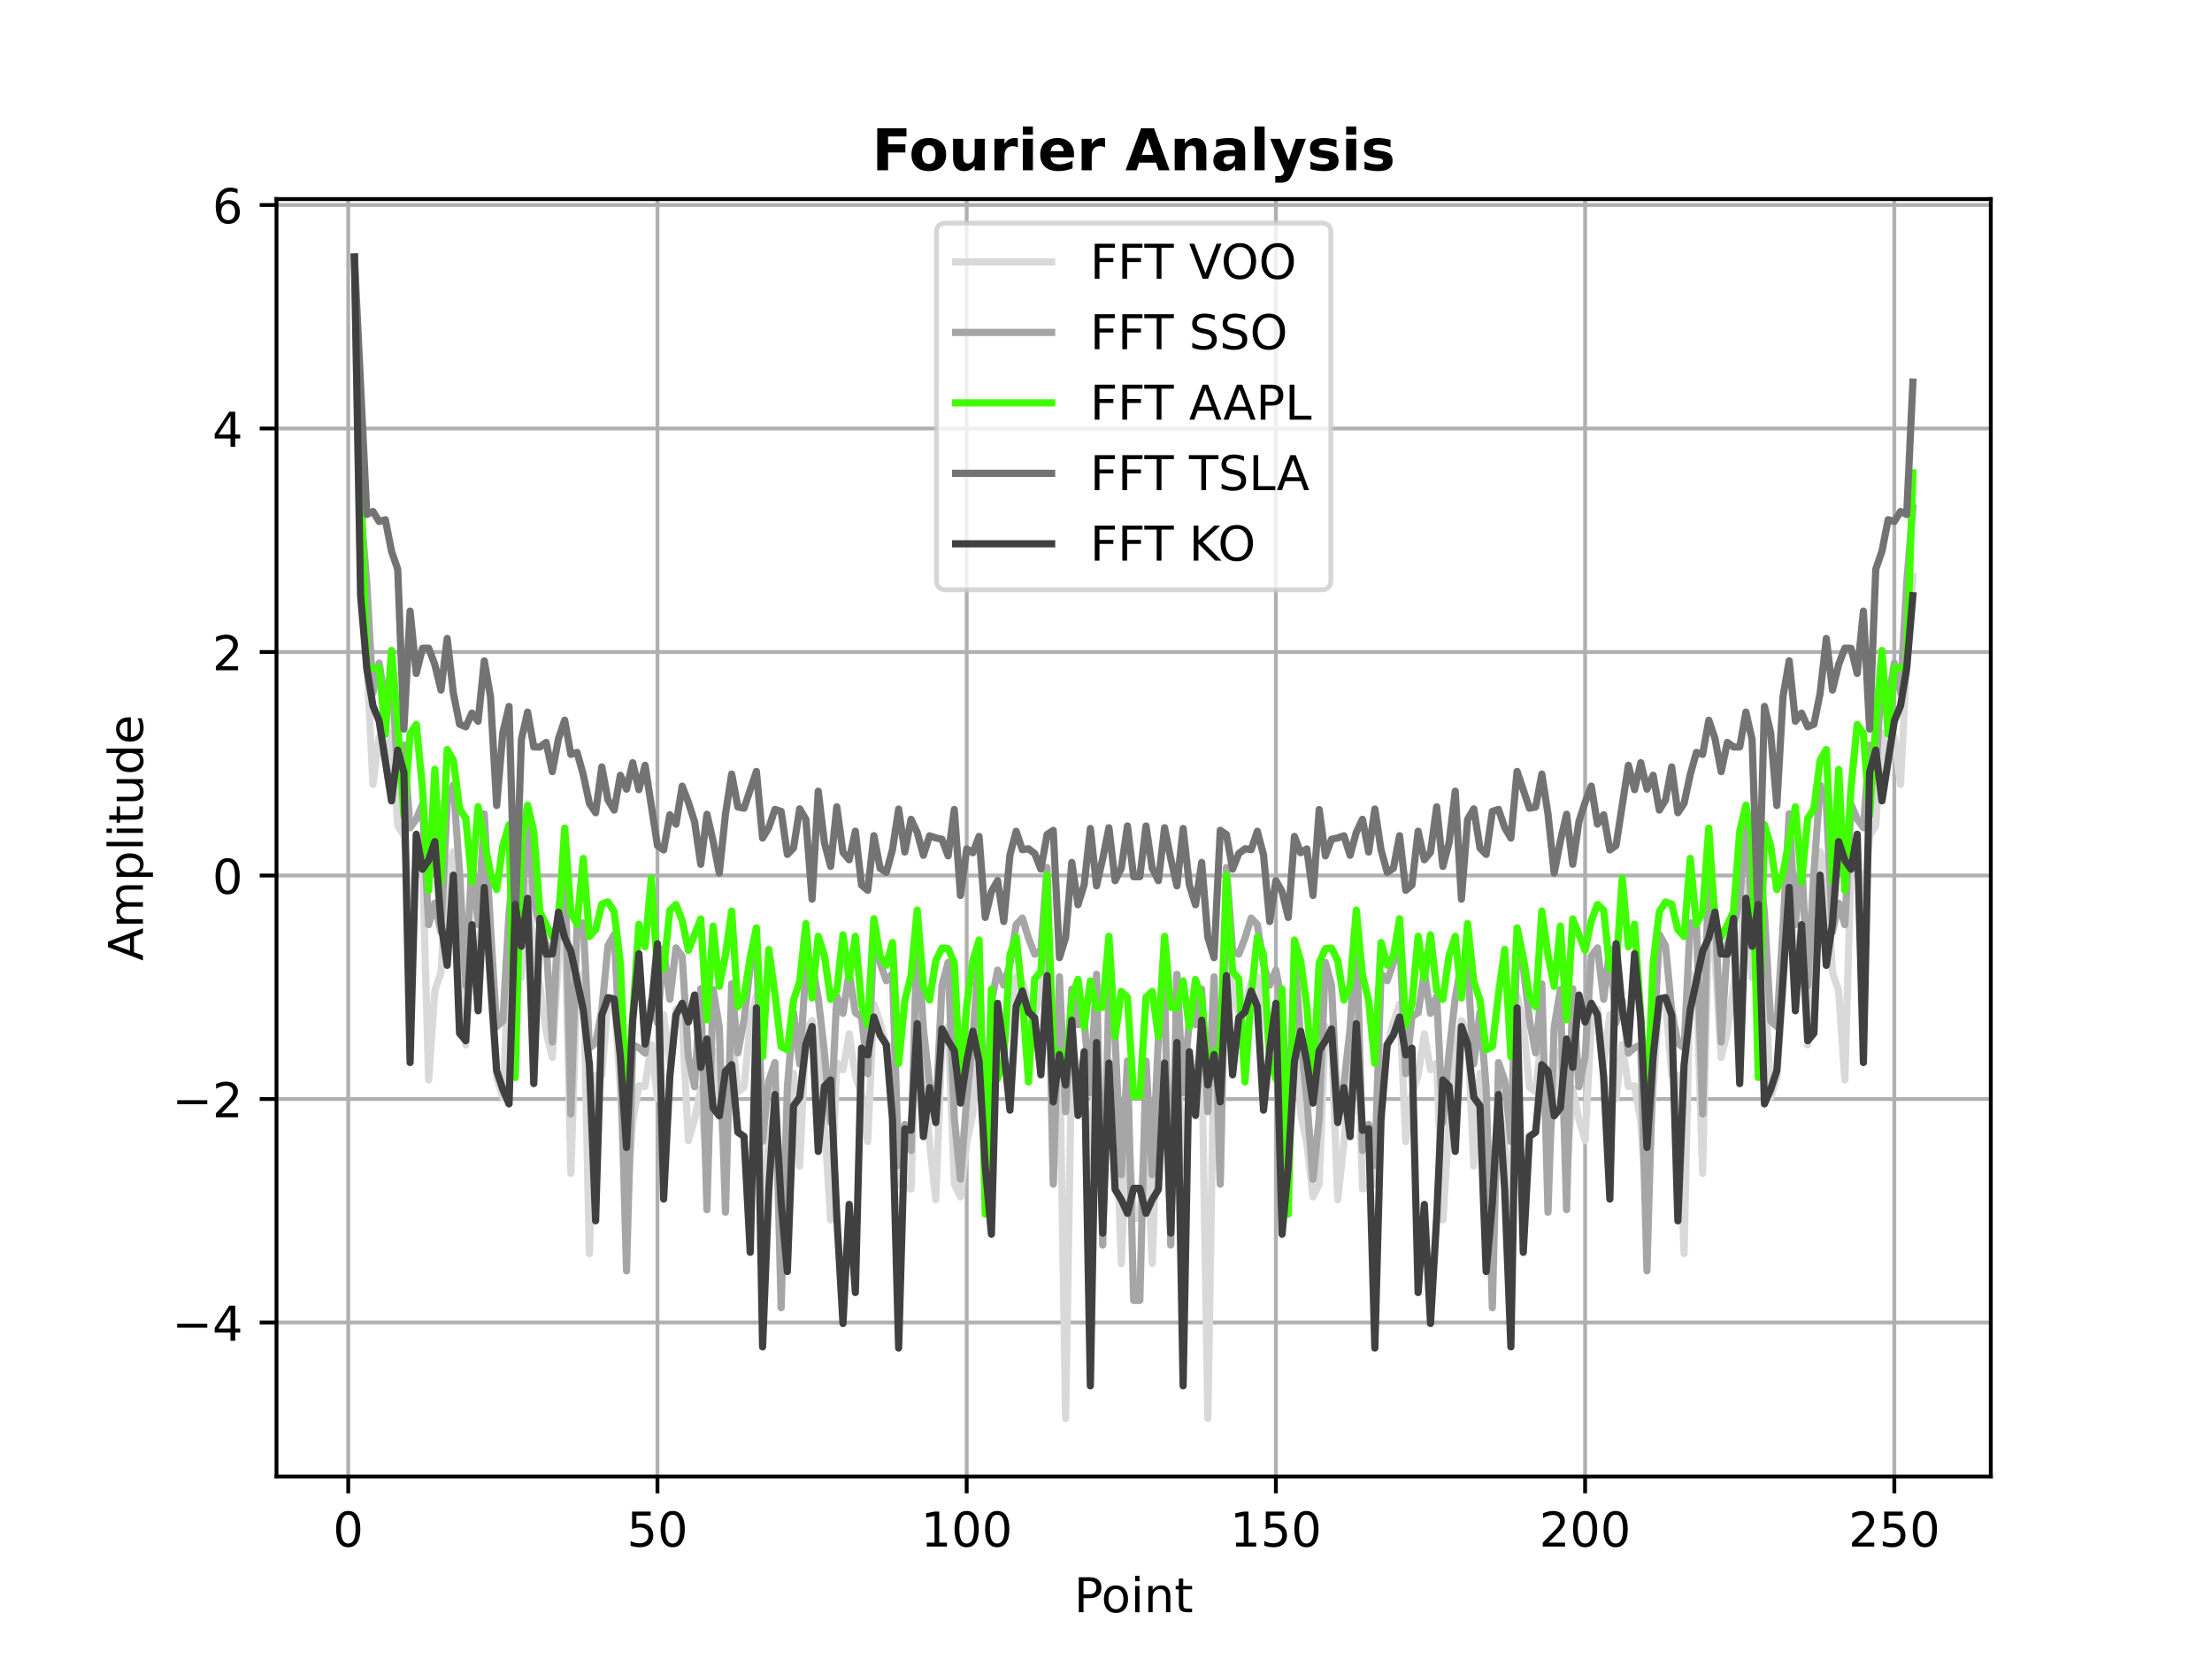 <?xml version="1.0" encoding="utf-8" standalone="no"?>
<!DOCTYPE svg PUBLIC "-//W3C//DTD SVG 1.1//EN"
  "http://www.w3.org/Graphics/SVG/1.1/DTD/svg11.dtd">
<!-- Created with matplotlib (https://matplotlib.org/) -->
<svg height="345.6pt" version="1.1" viewBox="0 0 460.8 345.6" width="460.8pt" xmlns="http://www.w3.org/2000/svg" xmlns:xlink="http://www.w3.org/1999/xlink">
 <defs>
  <style type="text/css">*{stroke-linecap:butt;stroke-linejoin:round;}</style>
 </defs>
 <g id="figure_1">
  <g id="patch_1">
   <path d="M 0 345.6 
L 460.8 345.6 
L 460.8 0 
L 0 0 
z
" style="fill:#ffffff;"/>
  </g>
  <g id="axes_1">
   <g id="patch_2">
    <path d="M 57.6 307.584 
L 414.72 307.584 
L 414.72 41.472 
L 57.6 41.472 
z
" style="fill:#ffffff;"/>
   </g>
   <g id="matplotlib.axis_1">
    <g id="xtick_1">
     <g id="line2d_1">
      <path clip-path="url(#pffbb46c306)" d="M 72.544 307.584 
L 72.544 41.472 
" style="fill:none;stroke:#b0b0b0;stroke-linecap:square;stroke-width:0.8;"/>
     </g>
     <g id="line2d_2">
      <defs>
       <path d="M 0 0 
L 0 3.5 
" id="ma4f31d12d3" style="stroke:#000000;stroke-width:0.8;"/>
      </defs>
      <g>
       <use style="stroke:#000000;stroke-width:0.8;" x="72.544" xlink:href="#ma4f31d12d3" y="307.584"/>
      </g>
     </g>
     <g id="text_1">
      <!-- 0 -->
      <g transform="translate(69.363 322.182)scale(0.1 -0.1)">
       <defs>
        <path d="M 31.781 66.406 
Q 24.172 66.406 20.328 58.906 
Q 16.5 51.422 16.5 36.375 
Q 16.5 21.391 20.328 13.891 
Q 24.172 6.391 31.781 6.391 
Q 39.453 6.391 43.281 13.891 
Q 47.125 21.391 47.125 36.375 
Q 47.125 51.422 43.281 58.906 
Q 39.453 66.406 31.781 66.406 
z
M 31.781 74.219 
Q 44.047 74.219 50.516 64.516 
Q 56.984 54.828 56.984 36.375 
Q 56.984 17.969 50.516 8.266 
Q 44.047 -1.422 31.781 -1.422 
Q 19.531 -1.422 13.062 8.266 
Q 6.594 17.969 6.594 36.375 
Q 6.594 54.828 13.062 64.516 
Q 19.531 74.219 31.781 74.219 
z
" id="DejaVuSans-48"/>
       </defs>
       <use xlink:href="#DejaVuSans-48"/>
      </g>
     </g>
    </g>
    <g id="xtick_2">
     <g id="line2d_3">
      <path clip-path="url(#pffbb46c306)" d="M 136.96 307.584 
L 136.96 41.472 
" style="fill:none;stroke:#b0b0b0;stroke-linecap:square;stroke-width:0.8;"/>
     </g>
     <g id="line2d_4">
      <g>
       <use style="stroke:#000000;stroke-width:0.8;" x="136.96" xlink:href="#ma4f31d12d3" y="307.584"/>
      </g>
     </g>
     <g id="text_2">
      <!-- 50 -->
      <g transform="translate(130.597 322.182)scale(0.1 -0.1)">
       <defs>
        <path d="M 10.797 72.906 
L 49.516 72.906 
L 49.516 64.594 
L 19.828 64.594 
L 19.828 46.734 
Q 21.969 47.469 24.109 47.828 
Q 26.266 48.188 28.422 48.188 
Q 40.625 48.188 47.75 41.5 
Q 54.891 34.812 54.891 23.391 
Q 54.891 11.625 47.562 5.094 
Q 40.234 -1.422 26.906 -1.422 
Q 22.312 -1.422 17.547 -0.641 
Q 12.797 0.141 7.719 1.703 
L 7.719 11.625 
Q 12.109 9.234 16.797 8.062 
Q 21.484 6.891 26.703 6.891 
Q 35.156 6.891 40.078 11.328 
Q 45.016 15.766 45.016 23.391 
Q 45.016 31 40.078 35.438 
Q 35.156 39.891 26.703 39.891 
Q 22.75 39.891 18.812 39.016 
Q 14.891 38.141 10.797 36.281 
z
" id="DejaVuSans-53"/>
       </defs>
       <use xlink:href="#DejaVuSans-53"/>
       <use x="63.623" xlink:href="#DejaVuSans-48"/>
      </g>
     </g>
    </g>
    <g id="xtick_3">
     <g id="line2d_5">
      <path clip-path="url(#pffbb46c306)" d="M 201.376 307.584 
L 201.376 41.472 
" style="fill:none;stroke:#b0b0b0;stroke-linecap:square;stroke-width:0.8;"/>
     </g>
     <g id="line2d_6">
      <g>
       <use style="stroke:#000000;stroke-width:0.8;" x="201.376" xlink:href="#ma4f31d12d3" y="307.584"/>
      </g>
     </g>
     <g id="text_3">
      <!-- 100 -->
      <g transform="translate(191.832 322.182)scale(0.1 -0.1)">
       <defs>
        <path d="M 12.406 8.297 
L 28.516 8.297 
L 28.516 63.922 
L 10.984 60.406 
L 10.984 69.391 
L 28.422 72.906 
L 38.281 72.906 
L 38.281 8.297 
L 54.391 8.297 
L 54.391 0 
L 12.406 0 
z
" id="DejaVuSans-49"/>
       </defs>
       <use xlink:href="#DejaVuSans-49"/>
       <use x="63.623" xlink:href="#DejaVuSans-48"/>
       <use x="127.246" xlink:href="#DejaVuSans-48"/>
      </g>
     </g>
    </g>
    <g id="xtick_4">
     <g id="line2d_7">
      <path clip-path="url(#pffbb46c306)" d="M 265.791 307.584 
L 265.791 41.472 
" style="fill:none;stroke:#b0b0b0;stroke-linecap:square;stroke-width:0.8;"/>
     </g>
     <g id="line2d_8">
      <g>
       <use style="stroke:#000000;stroke-width:0.8;" x="265.791" xlink:href="#ma4f31d12d3" y="307.584"/>
      </g>
     </g>
     <g id="text_4">
      <!-- 150 -->
      <g transform="translate(256.247 322.182)scale(0.1 -0.1)">
       <use xlink:href="#DejaVuSans-49"/>
       <use x="63.623" xlink:href="#DejaVuSans-53"/>
       <use x="127.246" xlink:href="#DejaVuSans-48"/>
      </g>
     </g>
    </g>
    <g id="xtick_5">
     <g id="line2d_9">
      <path clip-path="url(#pffbb46c306)" d="M 330.207 307.584 
L 330.207 41.472 
" style="fill:none;stroke:#b0b0b0;stroke-linecap:square;stroke-width:0.8;"/>
     </g>
     <g id="line2d_10">
      <g>
       <use style="stroke:#000000;stroke-width:0.8;" x="330.207" xlink:href="#ma4f31d12d3" y="307.584"/>
      </g>
     </g>
     <g id="text_5">
      <!-- 200 -->
      <g transform="translate(320.663 322.182)scale(0.1 -0.1)">
       <defs>
        <path d="M 19.188 8.297 
L 53.609 8.297 
L 53.609 0 
L 7.328 0 
L 7.328 8.297 
Q 12.938 14.109 22.625 23.891 
Q 32.328 33.688 34.812 36.531 
Q 39.547 41.844 41.422 45.531 
Q 43.312 49.219 43.312 52.781 
Q 43.312 58.594 39.234 62.25 
Q 35.156 65.922 28.609 65.922 
Q 23.969 65.922 18.812 64.312 
Q 13.672 62.703 7.812 59.422 
L 7.812 69.391 
Q 13.766 71.781 18.938 73 
Q 24.125 74.219 28.422 74.219 
Q 39.75 74.219 46.484 68.547 
Q 53.219 62.891 53.219 53.422 
Q 53.219 48.922 51.531 44.891 
Q 49.859 40.875 45.406 35.406 
Q 44.188 33.984 37.641 27.219 
Q 31.109 20.453 19.188 8.297 
z
" id="DejaVuSans-50"/>
       </defs>
       <use xlink:href="#DejaVuSans-50"/>
       <use x="63.623" xlink:href="#DejaVuSans-48"/>
       <use x="127.246" xlink:href="#DejaVuSans-48"/>
      </g>
     </g>
    </g>
    <g id="xtick_6">
     <g id="line2d_11">
      <path clip-path="url(#pffbb46c306)" d="M 394.622 307.584 
L 394.622 41.472 
" style="fill:none;stroke:#b0b0b0;stroke-linecap:square;stroke-width:0.8;"/>
     </g>
     <g id="line2d_12">
      <g>
       <use style="stroke:#000000;stroke-width:0.8;" x="394.622" xlink:href="#ma4f31d12d3" y="307.584"/>
      </g>
     </g>
     <g id="text_6">
      <!-- 250 -->
      <g transform="translate(385.079 322.182)scale(0.1 -0.1)">
       <use xlink:href="#DejaVuSans-50"/>
       <use x="63.623" xlink:href="#DejaVuSans-53"/>
       <use x="127.246" xlink:href="#DejaVuSans-48"/>
      </g>
     </g>
    </g>
    <g id="text_7">
     <!-- Point -->
     <g transform="translate(223.749 335.861)scale(0.1 -0.1)">
      <defs>
       <path d="M 19.672 64.797 
L 19.672 37.406 
L 32.078 37.406 
Q 38.969 37.406 42.719 40.969 
Q 46.484 44.531 46.484 51.125 
Q 46.484 57.672 42.719 61.234 
Q 38.969 64.797 32.078 64.797 
z
M 9.812 72.906 
L 32.078 72.906 
Q 44.344 72.906 50.609 67.359 
Q 56.891 61.812 56.891 51.125 
Q 56.891 40.328 50.609 34.812 
Q 44.344 29.297 32.078 29.297 
L 19.672 29.297 
L 19.672 0 
L 9.812 0 
z
" id="DejaVuSans-80"/>
       <path d="M 30.609 48.391 
Q 23.391 48.391 19.188 42.75 
Q 14.984 37.109 14.984 27.297 
Q 14.984 17.484 19.156 11.844 
Q 23.344 6.203 30.609 6.203 
Q 37.797 6.203 41.984 11.859 
Q 46.188 17.531 46.188 27.297 
Q 46.188 37.016 41.984 42.703 
Q 37.797 48.391 30.609 48.391 
z
M 30.609 56 
Q 42.328 56 49.016 48.375 
Q 55.719 40.766 55.719 27.297 
Q 55.719 13.875 49.016 6.219 
Q 42.328 -1.422 30.609 -1.422 
Q 18.844 -1.422 12.172 6.219 
Q 5.516 13.875 5.516 27.297 
Q 5.516 40.766 12.172 48.375 
Q 18.844 56 30.609 56 
z
" id="DejaVuSans-111"/>
       <path d="M 9.422 54.688 
L 18.406 54.688 
L 18.406 0 
L 9.422 0 
z
M 9.422 75.984 
L 18.406 75.984 
L 18.406 64.594 
L 9.422 64.594 
z
" id="DejaVuSans-105"/>
       <path d="M 54.891 33.016 
L 54.891 0 
L 45.906 0 
L 45.906 32.719 
Q 45.906 40.484 42.875 44.328 
Q 39.844 48.188 33.797 48.188 
Q 26.516 48.188 22.312 43.547 
Q 18.109 38.922 18.109 30.906 
L 18.109 0 
L 9.078 0 
L 9.078 54.688 
L 18.109 54.688 
L 18.109 46.188 
Q 21.344 51.125 25.703 53.562 
Q 30.078 56 35.797 56 
Q 45.219 56 50.047 50.172 
Q 54.891 44.344 54.891 33.016 
z
" id="DejaVuSans-110"/>
       <path d="M 18.312 70.219 
L 18.312 54.688 
L 36.812 54.688 
L 36.812 47.703 
L 18.312 47.703 
L 18.312 18.016 
Q 18.312 11.328 20.141 9.422 
Q 21.969 7.516 27.594 7.516 
L 36.812 7.516 
L 36.812 0 
L 27.594 0 
Q 17.188 0 13.234 3.875 
Q 9.281 7.766 9.281 18.016 
L 9.281 47.703 
L 2.688 47.703 
L 2.688 54.688 
L 9.281 54.688 
L 9.281 70.219 
z
" id="DejaVuSans-116"/>
      </defs>
      <use xlink:href="#DejaVuSans-80"/>
      <use x="56.678" xlink:href="#DejaVuSans-111"/>
      <use x="117.859" xlink:href="#DejaVuSans-105"/>
      <use x="145.643" xlink:href="#DejaVuSans-110"/>
      <use x="209.021" xlink:href="#DejaVuSans-116"/>
     </g>
    </g>
   </g>
   <g id="matplotlib.axis_2">
    <g id="ytick_1">
     <g id="line2d_13">
      <path clip-path="url(#pffbb46c306)" d="M 57.6 275.504 
L 414.72 275.504 
" style="fill:none;stroke:#b0b0b0;stroke-linecap:square;stroke-width:0.8;"/>
     </g>
     <g id="line2d_14">
      <defs>
       <path d="M 0 0 
L -3.5 0 
" id="md8fe3fb7bb" style="stroke:#000000;stroke-width:0.8;"/>
      </defs>
      <g>
       <use style="stroke:#000000;stroke-width:0.8;" x="57.6" xlink:href="#md8fe3fb7bb" y="275.504"/>
      </g>
     </g>
     <g id="text_8">
      <!-- −4 -->
      <g transform="translate(35.858 279.303)scale(0.1 -0.1)">
       <defs>
        <path d="M 10.594 35.5 
L 73.188 35.5 
L 73.188 27.203 
L 10.594 27.203 
z
" id="DejaVuSans-8722"/>
        <path d="M 37.797 64.312 
L 12.891 25.391 
L 37.797 25.391 
z
M 35.203 72.906 
L 47.609 72.906 
L 47.609 25.391 
L 58.016 25.391 
L 58.016 17.188 
L 47.609 17.188 
L 47.609 0 
L 37.797 0 
L 37.797 17.188 
L 4.891 17.188 
L 4.891 26.703 
z
" id="DejaVuSans-52"/>
       </defs>
       <use xlink:href="#DejaVuSans-8722"/>
       <use x="83.789" xlink:href="#DejaVuSans-52"/>
      </g>
     </g>
    </g>
    <g id="ytick_2">
     <g id="line2d_15">
      <path clip-path="url(#pffbb46c306)" d="M 57.6 228.944 
L 414.72 228.944 
" style="fill:none;stroke:#b0b0b0;stroke-linecap:square;stroke-width:0.8;"/>
     </g>
     <g id="line2d_16">
      <g>
       <use style="stroke:#000000;stroke-width:0.8;" x="57.6" xlink:href="#md8fe3fb7bb" y="228.944"/>
      </g>
     </g>
     <g id="text_9">
      <!-- −2 -->
      <g transform="translate(35.858 232.743)scale(0.1 -0.1)">
       <use xlink:href="#DejaVuSans-8722"/>
       <use x="83.789" xlink:href="#DejaVuSans-50"/>
      </g>
     </g>
    </g>
    <g id="ytick_3">
     <g id="line2d_17">
      <path clip-path="url(#pffbb46c306)" d="M 57.6 182.385 
L 414.72 182.385 
" style="fill:none;stroke:#b0b0b0;stroke-linecap:square;stroke-width:0.8;"/>
     </g>
     <g id="line2d_18">
      <g>
       <use style="stroke:#000000;stroke-width:0.8;" x="57.6" xlink:href="#md8fe3fb7bb" y="182.385"/>
      </g>
     </g>
     <g id="text_10">
      <!-- 0 -->
      <g transform="translate(44.237 186.184)scale(0.1 -0.1)">
       <use xlink:href="#DejaVuSans-48"/>
      </g>
     </g>
    </g>
    <g id="ytick_4">
     <g id="line2d_19">
      <path clip-path="url(#pffbb46c306)" d="M 57.6 135.825 
L 414.72 135.825 
" style="fill:none;stroke:#b0b0b0;stroke-linecap:square;stroke-width:0.8;"/>
     </g>
     <g id="line2d_20">
      <g>
       <use style="stroke:#000000;stroke-width:0.8;" x="57.6" xlink:href="#md8fe3fb7bb" y="135.825"/>
      </g>
     </g>
     <g id="text_11">
      <!-- 2 -->
      <g transform="translate(44.237 139.624)scale(0.1 -0.1)">
       <use xlink:href="#DejaVuSans-50"/>
      </g>
     </g>
    </g>
    <g id="ytick_5">
     <g id="line2d_21">
      <path clip-path="url(#pffbb46c306)" d="M 57.6 89.265 
L 414.72 89.265 
" style="fill:none;stroke:#b0b0b0;stroke-linecap:square;stroke-width:0.8;"/>
     </g>
     <g id="line2d_22">
      <g>
       <use style="stroke:#000000;stroke-width:0.8;" x="57.6" xlink:href="#md8fe3fb7bb" y="89.265"/>
      </g>
     </g>
     <g id="text_12">
      <!-- 4 -->
      <g transform="translate(44.237 93.064)scale(0.1 -0.1)">
       <use xlink:href="#DejaVuSans-52"/>
      </g>
     </g>
    </g>
    <g id="ytick_6">
     <g id="line2d_23">
      <path clip-path="url(#pffbb46c306)" d="M 57.6 42.705 
L 414.72 42.705 
" style="fill:none;stroke:#b0b0b0;stroke-linecap:square;stroke-width:0.8;"/>
     </g>
     <g id="line2d_24">
      <g>
       <use style="stroke:#000000;stroke-width:0.8;" x="57.6" xlink:href="#md8fe3fb7bb" y="42.705"/>
      </g>
     </g>
     <g id="text_13">
      <!-- 6 -->
      <g transform="translate(44.237 46.505)scale(0.1 -0.1)">
       <defs>
        <path d="M 33.016 40.375 
Q 26.375 40.375 22.484 35.828 
Q 18.609 31.297 18.609 23.391 
Q 18.609 15.531 22.484 10.953 
Q 26.375 6.391 33.016 6.391 
Q 39.656 6.391 43.531 10.953 
Q 47.406 15.531 47.406 23.391 
Q 47.406 31.297 43.531 35.828 
Q 39.656 40.375 33.016 40.375 
z
M 52.594 71.297 
L 52.594 62.312 
Q 48.875 64.062 45.094 64.984 
Q 41.312 65.922 37.594 65.922 
Q 27.828 65.922 22.672 59.328 
Q 17.531 52.734 16.797 39.406 
Q 19.672 43.656 24.016 45.922 
Q 28.375 48.188 33.594 48.188 
Q 44.578 48.188 50.953 41.516 
Q 57.328 34.859 57.328 23.391 
Q 57.328 12.156 50.688 5.359 
Q 44.047 -1.422 33.016 -1.422 
Q 20.359 -1.422 13.672 8.266 
Q 6.984 17.969 6.984 36.375 
Q 6.984 53.656 15.188 63.938 
Q 23.391 74.219 37.203 74.219 
Q 40.922 74.219 44.703 73.484 
Q 48.484 72.75 52.594 71.297 
z
" id="DejaVuSans-54"/>
       </defs>
       <use xlink:href="#DejaVuSans-54"/>
      </g>
     </g>
    </g>
    <g id="text_14">
     <!-- Amplitude -->
     <g transform="translate(29.778 200.151)rotate(-90)scale(0.1 -0.1)">
      <defs>
       <path d="M 34.188 63.188 
L 20.797 26.906 
L 47.609 26.906 
z
M 28.609 72.906 
L 39.797 72.906 
L 67.578 0 
L 57.328 0 
L 50.688 18.703 
L 17.828 18.703 
L 11.188 0 
L 0.781 0 
z
" id="DejaVuSans-65"/>
       <path d="M 52 44.188 
Q 55.375 50.25 60.062 53.125 
Q 64.75 56 71.094 56 
Q 79.641 56 84.281 50.016 
Q 88.922 44.047 88.922 33.016 
L 88.922 0 
L 79.891 0 
L 79.891 32.719 
Q 79.891 40.578 77.094 44.375 
Q 74.312 48.188 68.609 48.188 
Q 61.625 48.188 57.562 43.547 
Q 53.516 38.922 53.516 30.906 
L 53.516 0 
L 44.484 0 
L 44.484 32.719 
Q 44.484 40.625 41.703 44.406 
Q 38.922 48.188 33.109 48.188 
Q 26.219 48.188 22.156 43.531 
Q 18.109 38.875 18.109 30.906 
L 18.109 0 
L 9.078 0 
L 9.078 54.688 
L 18.109 54.688 
L 18.109 46.188 
Q 21.188 51.219 25.484 53.609 
Q 29.781 56 35.688 56 
Q 41.656 56 45.828 52.969 
Q 50 49.953 52 44.188 
z
" id="DejaVuSans-109"/>
       <path d="M 18.109 8.203 
L 18.109 -20.797 
L 9.078 -20.797 
L 9.078 54.688 
L 18.109 54.688 
L 18.109 46.391 
Q 20.953 51.266 25.266 53.625 
Q 29.594 56 35.594 56 
Q 45.562 56 51.781 48.094 
Q 58.016 40.188 58.016 27.297 
Q 58.016 14.406 51.781 6.484 
Q 45.562 -1.422 35.594 -1.422 
Q 29.594 -1.422 25.266 0.953 
Q 20.953 3.328 18.109 8.203 
z
M 48.688 27.297 
Q 48.688 37.203 44.609 42.844 
Q 40.531 48.484 33.406 48.484 
Q 26.266 48.484 22.188 42.844 
Q 18.109 37.203 18.109 27.297 
Q 18.109 17.391 22.188 11.75 
Q 26.266 6.109 33.406 6.109 
Q 40.531 6.109 44.609 11.75 
Q 48.688 17.391 48.688 27.297 
z
" id="DejaVuSans-112"/>
       <path d="M 9.422 75.984 
L 18.406 75.984 
L 18.406 0 
L 9.422 0 
z
" id="DejaVuSans-108"/>
       <path d="M 8.5 21.578 
L 8.5 54.688 
L 17.484 54.688 
L 17.484 21.922 
Q 17.484 14.156 20.5 10.266 
Q 23.531 6.391 29.594 6.391 
Q 36.859 6.391 41.078 11.031 
Q 45.312 15.672 45.312 23.688 
L 45.312 54.688 
L 54.297 54.688 
L 54.297 0 
L 45.312 0 
L 45.312 8.406 
Q 42.047 3.422 37.719 1 
Q 33.406 -1.422 27.688 -1.422 
Q 18.266 -1.422 13.375 4.438 
Q 8.5 10.297 8.5 21.578 
z
M 31.109 56 
z
" id="DejaVuSans-117"/>
       <path d="M 45.406 46.391 
L 45.406 75.984 
L 54.391 75.984 
L 54.391 0 
L 45.406 0 
L 45.406 8.203 
Q 42.578 3.328 38.25 0.953 
Q 33.938 -1.422 27.875 -1.422 
Q 17.969 -1.422 11.734 6.484 
Q 5.516 14.406 5.516 27.297 
Q 5.516 40.188 11.734 48.094 
Q 17.969 56 27.875 56 
Q 33.938 56 38.25 53.625 
Q 42.578 51.266 45.406 46.391 
z
M 14.797 27.297 
Q 14.797 17.391 18.875 11.75 
Q 22.953 6.109 30.078 6.109 
Q 37.203 6.109 41.297 11.75 
Q 45.406 17.391 45.406 27.297 
Q 45.406 37.203 41.297 42.844 
Q 37.203 48.484 30.078 48.484 
Q 22.953 48.484 18.875 42.844 
Q 14.797 37.203 14.797 27.297 
z
" id="DejaVuSans-100"/>
       <path d="M 56.203 29.594 
L 56.203 25.203 
L 14.891 25.203 
Q 15.484 15.922 20.484 11.062 
Q 25.484 6.203 34.422 6.203 
Q 39.594 6.203 44.453 7.469 
Q 49.312 8.734 54.109 11.281 
L 54.109 2.781 
Q 49.266 0.734 44.188 -0.344 
Q 39.109 -1.422 33.891 -1.422 
Q 20.797 -1.422 13.156 6.188 
Q 5.516 13.812 5.516 26.812 
Q 5.516 40.234 12.766 48.109 
Q 20.016 56 32.328 56 
Q 43.359 56 49.781 48.891 
Q 56.203 41.797 56.203 29.594 
z
M 47.219 32.234 
Q 47.125 39.594 43.094 43.984 
Q 39.062 48.391 32.422 48.391 
Q 24.906 48.391 20.391 44.141 
Q 15.875 39.891 15.188 32.172 
z
" id="DejaVuSans-101"/>
      </defs>
      <use xlink:href="#DejaVuSans-65"/>
      <use x="68.408" xlink:href="#DejaVuSans-109"/>
      <use x="165.82" xlink:href="#DejaVuSans-112"/>
      <use x="229.297" xlink:href="#DejaVuSans-108"/>
      <use x="257.08" xlink:href="#DejaVuSans-105"/>
      <use x="284.863" xlink:href="#DejaVuSans-116"/>
      <use x="324.072" xlink:href="#DejaVuSans-117"/>
      <use x="387.451" xlink:href="#DejaVuSans-100"/>
      <use x="450.928" xlink:href="#DejaVuSans-101"/>
     </g>
    </g>
   </g>
   <g id="line2d_25">
    <path clip-path="url(#pffbb46c306)" d="M 73.833 53.568 
L 75.121 120.038 
L 76.409 137.857 
L 77.698 163.411 
L 78.986 153.509 
L 80.274 158.593 
L 81.563 152.63 
L 82.851 172.019 
L 84.139 174.039 
L 85.428 187.924 
L 86.716 179.851 
L 88.004 179.443 
L 89.292 224.98 
L 90.581 206.381 
L 91.869 202.59 
L 93.157 180.969 
L 94.446 177.417 
L 95.734 194.037 
L 97.022 217.686 
L 98.311 195.881 
L 99.599 202.689 
L 100.887 182.393 
L 102.176 206.467 
L 103.464 224.368 
L 104.752 228.661 
L 106.041 201.08 
L 107.329 193.274 
L 108.617 203.666 
L 109.905 183.966 
L 111.194 199.158 
L 112.482 205.511 
L 113.77 214.897 
L 115.059 220.304 
L 116.347 199.432 
L 117.635 190.25 
L 118.924 244.425 
L 120.212 204.466 
L 121.5 202.811 
L 122.789 261.153 
L 124.077 223.982 
L 125.365 224.037 
L 126.654 208.349 
L 127.942 208.191 
L 129.23 226.759 
L 130.518 251.77 
L 131.807 233.612 
L 133.095 226.182 
L 134.383 226.335 
L 135.672 217.596 
L 136.96 228.904 
L 138.248 211.373 
L 139.537 221.618 
L 140.825 210.249 
L 142.113 212.725 
L 143.402 237.63 
L 144.69 233.188 
L 145.978 226.739 
L 147.266 244.202 
L 148.555 218.88 
L 149.843 227.294 
L 151.131 243.587 
L 152.42 215.154 
L 153.708 227.479 
L 154.996 226.453 
L 156.285 213.377 
L 157.573 207.446 
L 158.861 256.804 
L 160.15 238.037 
L 161.438 230.595 
L 162.726 253.769 
L 164.015 231.694 
L 165.303 223.586 
L 166.591 242.916 
L 167.879 214.701 
L 169.168 212.606 
L 170.456 219.269 
L 171.744 233.815 
L 173.033 254.139 
L 174.321 221.455 
L 175.609 222.862 
L 176.898 215.355 
L 178.186 224.056 
L 179.474 228.049 
L 180.763 237.802 
L 182.051 209.155 
L 183.339 213.013 
L 184.628 218.014 
L 185.916 218.105 
L 187.204 246.722 
L 189.781 247.689 
L 191.069 206.737 
L 192.357 224.484 
L 193.646 238.117 
L 194.934 249.927 
L 196.222 216.768 
L 197.511 213.766 
L 198.799 246.671 
L 200.087 249.33 
L 201.376 238.151 
L 202.664 231.952 
L 203.952 211.581 
L 205.241 241.403 
L 206.529 219.573 
L 207.817 218.026 
L 209.105 217.989 
L 210.394 211.047 
L 211.682 203.464 
L 212.97 204.612 
L 214.259 209.14 
L 215.547 211.115 
L 216.835 207.573 
L 218.124 194.351 
L 219.412 246.174 
L 220.7 216.844 
L 221.989 295.488 
L 223.277 217.767 
L 224.565 223.548 
L 225.854 227.009 
L 227.142 243.461 
L 228.43 218.351 
L 229.718 251.135 
L 231.007 220.96 
L 232.295 227.194 
L 233.583 263.234 
L 234.872 232.056 
L 236.16 253.794 
L 237.448 253.794 
L 238.737 232.056 
L 240.025 263.234 
L 241.313 227.194 
L 242.602 220.96 
L 243.89 251.135 
L 245.178 218.351 
L 246.466 243.461 
L 247.755 227.009 
L 249.043 223.548 
L 250.331 217.767 
L 251.62 295.488 
L 252.908 216.844 
L 254.196 246.174 
L 255.485 194.351 
L 256.773 207.573 
L 258.061 211.115 
L 259.35 209.14 
L 260.638 204.612 
L 261.926 203.464 
L 264.503 217.989 
L 265.791 218.026 
L 267.079 219.573 
L 268.368 241.403 
L 269.656 211.581 
L 270.944 231.952 
L 272.233 238.151 
L 273.521 249.33 
L 274.809 246.671 
L 276.098 213.766 
L 277.386 216.768 
L 278.674 249.927 
L 279.963 238.117 
L 281.251 224.484 
L 282.539 206.737 
L 283.828 247.689 
L 286.404 246.722 
L 287.692 218.105 
L 288.981 218.014 
L 290.269 213.013 
L 291.557 209.155 
L 292.846 237.802 
L 294.134 228.049 
L 295.422 224.056 
L 296.711 215.355 
L 297.999 222.862 
L 299.287 221.455 
L 300.576 254.139 
L 301.864 233.815 
L 303.152 219.269 
L 304.441 212.606 
L 305.729 214.701 
L 307.017 242.916 
L 308.305 223.586 
L 309.594 231.694 
L 310.882 253.769 
L 312.17 230.595 
L 313.459 238.037 
L 314.747 256.804 
L 316.035 207.446 
L 317.324 213.377 
L 318.612 226.453 
L 319.9 227.479 
L 321.189 215.154 
L 322.477 243.587 
L 323.765 227.294 
L 325.054 218.88 
L 326.342 244.202 
L 327.63 226.739 
L 328.918 233.188 
L 330.207 237.63 
L 331.495 212.725 
L 332.783 210.249 
L 334.072 221.618 
L 335.36 211.373 
L 336.648 228.904 
L 337.937 217.596 
L 339.225 226.335 
L 340.513 226.182 
L 341.802 233.612 
L 343.09 251.77 
L 344.378 226.759 
L 345.666 208.191 
L 346.955 208.349 
L 348.243 224.037 
L 349.531 223.982 
L 350.82 261.153 
L 352.108 202.811 
L 353.396 204.466 
L 354.685 244.425 
L 355.973 190.25 
L 357.261 199.432 
L 358.55 220.304 
L 359.838 214.897 
L 361.126 205.511 
L 362.415 199.158 
L 363.703 183.966 
L 364.991 203.666 
L 366.279 193.274 
L 367.568 201.08 
L 368.856 228.661 
L 370.144 224.368 
L 371.433 206.467 
L 372.721 182.393 
L 374.009 202.689 
L 375.298 195.881 
L 376.586 217.686 
L 377.874 194.037 
L 379.163 177.417 
L 380.451 180.969 
L 381.739 202.59 
L 383.028 206.381 
L 384.316 224.98 
L 385.604 179.443 
L 386.892 179.851 
L 388.181 187.924 
L 389.469 174.039 
L 390.757 172.019 
L 392.046 152.63 
L 393.334 158.593 
L 394.622 153.509 
L 395.911 163.411 
L 397.199 137.857 
L 398.487 120.038 
L 398.487 120.038 
" style="fill:none;stroke:#d9d9d9;stroke-linecap:square;stroke-width:1.5;"/>
   </g>
   <g id="line2d_26">
    <path clip-path="url(#pffbb46c306)" d="M 73.833 53.568 
L 75.121 105.832 
L 76.409 121.402 
L 77.698 144.322 
L 78.986 138.13 
L 80.274 146.169 
L 81.563 139.776 
L 82.851 161.013 
L 84.139 155.223 
L 85.428 172.454 
L 86.716 170.634 
L 88.004 167.566 
L 89.292 192.642 
L 90.581 188.134 
L 91.869 194.16 
L 93.157 167.176 
L 94.446 163.52 
L 95.734 181.626 
L 97.022 205.322 
L 98.311 178.619 
L 99.599 192.612 
L 100.887 169.528 
L 102.176 193.128 
L 103.464 213.855 
L 104.752 212.669 
L 106.041 190.325 
L 107.329 176.937 
L 108.617 191.46 
L 109.905 170.225 
L 111.194 187.766 
L 112.482 192.72 
L 113.77 196.691 
L 115.059 217.066 
L 116.347 190.208 
L 117.635 177.543 
L 118.924 232.074 
L 120.212 192.529 
L 121.5 192.244 
L 122.789 218.308 
L 124.077 217.319 
L 125.365 210.483 
L 126.654 196.994 
L 127.942 194.68 
L 129.23 219.385 
L 130.518 264.742 
L 131.807 217.68 
L 133.095 218.258 
L 134.383 219.386 
L 135.672 208.46 
L 136.96 213.082 
L 138.248 197.617 
L 139.537 208.177 
L 140.825 197.458 
L 142.113 199.21 
L 143.402 220.229 
L 144.69 226.385 
L 145.978 205.956 
L 147.266 251.996 
L 148.555 206.107 
L 149.843 213.949 
L 151.131 252.527 
L 152.42 204.962 
L 153.708 219.336 
L 154.996 212.468 
L 156.285 201.43 
L 157.573 195.529 
L 158.861 237.782 
L 160.15 225.133 
L 161.438 221.353 
L 162.726 272.427 
L 164.015 226.641 
L 165.303 210.909 
L 166.591 221.627 
L 167.879 201.6 
L 169.168 200.712 
L 170.456 207.896 
L 171.744 219.295 
L 173.033 233.819 
L 174.321 207.546 
L 175.609 211.102 
L 176.898 202.512 
L 178.186 210.968 
L 179.474 211.788 
L 180.763 223.676 
L 182.051 194.751 
L 183.339 200.565 
L 184.628 204.31 
L 185.916 202.822 
L 187.204 242.758 
L 188.492 234.253 
L 189.781 239.665 
L 191.069 193.256 
L 192.357 214.345 
L 193.646 225.797 
L 194.934 232.403 
L 196.222 205.285 
L 197.511 200.491 
L 198.799 232.87 
L 200.087 245.67 
L 201.376 228.961 
L 202.664 216.392 
L 203.952 198.753 
L 205.241 237.882 
L 206.529 208.724 
L 207.817 202.091 
L 209.105 205.244 
L 210.394 200.88 
L 211.682 192.613 
L 212.97 191.249 
L 214.259 195.435 
L 215.547 198.773 
L 216.835 198.026 
L 218.124 180.726 
L 219.412 246.691 
L 220.7 203.497 
L 221.989 231.58 
L 223.277 206.042 
L 224.565 213.477 
L 225.854 212.564 
L 227.142 227.656 
L 228.43 202.954 
L 229.718 259.369 
L 231.007 206.07 
L 232.295 216.246 
L 233.583 244.689 
L 234.872 221.017 
L 236.16 270.896 
L 237.448 270.896 
L 238.737 221.017 
L 240.025 244.689 
L 241.313 216.246 
L 242.602 206.07 
L 243.89 259.369 
L 245.178 202.954 
L 246.466 227.656 
L 247.755 212.564 
L 249.043 213.477 
L 250.331 206.042 
L 251.62 231.58 
L 252.908 203.497 
L 254.196 246.691 
L 255.485 180.726 
L 256.773 198.026 
L 258.061 198.773 
L 259.35 195.435 
L 260.638 191.249 
L 261.926 192.613 
L 263.215 200.88 
L 264.503 205.244 
L 265.791 202.091 
L 267.079 208.724 
L 268.368 237.882 
L 269.656 198.753 
L 270.944 216.392 
L 272.233 228.961 
L 273.521 245.67 
L 274.809 232.87 
L 276.098 200.491 
L 277.386 205.285 
L 278.674 232.403 
L 279.963 225.797 
L 281.251 214.345 
L 282.539 193.256 
L 283.828 239.665 
L 285.116 234.253 
L 286.404 242.758 
L 287.692 202.822 
L 288.981 204.31 
L 290.269 200.565 
L 291.557 194.751 
L 292.846 223.676 
L 294.134 211.788 
L 295.422 210.968 
L 296.711 202.512 
L 297.999 211.102 
L 299.287 207.546 
L 300.576 233.819 
L 301.864 219.295 
L 303.152 207.896 
L 304.441 200.712 
L 305.729 201.6 
L 307.017 221.627 
L 308.305 210.909 
L 309.594 226.641 
L 310.882 272.427 
L 312.17 221.353 
L 313.459 225.133 
L 314.747 237.782 
L 316.035 195.529 
L 317.324 201.43 
L 318.612 212.468 
L 319.9 219.336 
L 321.189 204.962 
L 322.477 252.527 
L 323.765 213.949 
L 325.054 206.107 
L 326.342 251.996 
L 327.63 205.956 
L 328.918 226.385 
L 330.207 220.229 
L 331.495 199.21 
L 332.783 197.458 
L 334.072 208.177 
L 335.36 197.617 
L 336.648 213.082 
L 337.937 208.46 
L 339.225 219.386 
L 340.513 218.258 
L 341.802 217.68 
L 343.09 264.742 
L 344.378 219.385 
L 345.666 194.68 
L 346.955 196.994 
L 348.243 210.483 
L 349.531 217.319 
L 350.82 218.308 
L 352.108 192.244 
L 353.396 192.529 
L 354.685 232.074 
L 355.973 177.543 
L 357.261 190.208 
L 358.55 217.066 
L 359.838 196.691 
L 361.126 192.72 
L 362.415 187.766 
L 363.703 170.225 
L 364.991 191.46 
L 366.279 176.937 
L 367.568 190.325 
L 368.856 212.669 
L 370.144 213.855 
L 371.433 193.128 
L 372.721 169.528 
L 374.009 192.612 
L 375.298 178.619 
L 376.586 205.322 
L 377.874 181.626 
L 379.163 163.52 
L 380.451 167.176 
L 381.739 194.16 
L 383.028 188.134 
L 384.316 192.642 
L 385.604 167.566 
L 386.892 170.634 
L 388.181 172.454 
L 389.469 155.223 
L 390.757 161.013 
L 392.046 139.776 
L 393.334 146.169 
L 394.622 138.13 
L 395.911 144.322 
L 397.199 121.402 
L 398.487 105.832 
L 398.487 105.832 
" style="fill:none;stroke:#a6a6a6;stroke-linecap:square;stroke-width:1.5;"/>
   </g>
   <g id="line2d_27">
    <path clip-path="url(#pffbb46c306)" d="M 73.833 53.568 
L 75.121 98.512 
L 76.409 139.061 
L 77.698 139.149 
L 78.986 139.087 
L 80.274 152.949 
L 81.563 135.499 
L 82.851 150.869 
L 84.139 169.962 
L 85.428 152.826 
L 86.716 150.93 
L 88.004 164.114 
L 89.292 185.508 
L 90.581 160.288 
L 91.869 183.687 
L 93.157 156.143 
L 94.446 158.372 
L 95.734 168.464 
L 97.022 170.468 
L 98.311 183.714 
L 99.599 168.056 
L 102.176 181.96 
L 103.464 185.322 
L 104.752 176.156 
L 106.041 171.815 
L 107.329 224.457 
L 108.617 175.168 
L 109.905 167.727 
L 111.194 173.193 
L 112.482 189.971 
L 115.059 195.245 
L 116.347 192.273 
L 117.635 172.516 
L 118.924 190.109 
L 120.212 192.543 
L 121.5 178.822 
L 122.789 195.096 
L 124.077 193.667 
L 125.365 188.369 
L 126.654 187.886 
L 127.942 189.92 
L 129.23 200.679 
L 130.518 230.958 
L 133.095 192.543 
L 134.383 197.239 
L 135.672 182.941 
L 136.96 202.123 
L 138.248 201.844 
L 139.537 189.633 
L 140.825 188.423 
L 142.113 191.802 
L 143.402 197.963 
L 145.978 191.439 
L 147.266 212.425 
L 148.555 192.924 
L 149.843 205.483 
L 151.131 198.996 
L 152.42 189.788 
L 153.708 209.731 
L 154.996 207.621 
L 156.285 199.381 
L 157.573 193.277 
L 158.861 220.15 
L 160.15 197.775 
L 161.438 207.073 
L 162.726 218.035 
L 164.015 218.701 
L 165.303 208.331 
L 166.591 204.493 
L 167.879 192.408 
L 169.168 207.908 
L 170.456 195.043 
L 171.744 199.09 
L 173.033 208.181 
L 174.321 206.329 
L 175.609 194.739 
L 176.898 203.823 
L 178.186 195.036 
L 179.474 209.194 
L 180.763 213.534 
L 182.051 191.398 
L 183.339 199.186 
L 184.628 201.062 
L 185.916 196.334 
L 187.204 221.506 
L 188.492 208.427 
L 189.781 203.189 
L 191.069 189.585 
L 192.357 205.351 
L 193.646 208.329 
L 194.934 200.115 
L 196.222 197.491 
L 197.511 197.617 
L 198.799 200.554 
L 200.087 226.191 
L 201.376 209.533 
L 202.664 200.154 
L 203.952 195.83 
L 205.241 252.91 
L 206.529 206.021 
L 207.817 224.719 
L 209.105 220.591 
L 210.394 198.879 
L 211.682 195.219 
L 212.97 207.536 
L 214.259 225.395 
L 215.547 203.897 
L 216.835 202.427 
L 218.124 182.294 
L 219.412 219.027 
L 220.7 219.07 
L 221.989 224.18 
L 223.277 207.947 
L 224.565 204.041 
L 225.854 213.985 
L 227.142 204.342 
L 228.43 210.031 
L 229.718 209.827 
L 231.007 195.05 
L 232.295 215.925 
L 233.583 206.531 
L 234.872 207.767 
L 236.16 228.336 
L 237.448 228.336 
L 238.737 207.767 
L 240.025 206.531 
L 241.313 215.925 
L 242.602 195.05 
L 243.89 209.827 
L 245.178 210.031 
L 246.466 204.342 
L 247.755 213.985 
L 249.043 204.041 
L 250.331 207.947 
L 251.62 224.18 
L 252.908 219.07 
L 254.196 219.027 
L 255.485 182.294 
L 256.773 202.427 
L 258.061 203.897 
L 259.35 225.395 
L 260.638 207.536 
L 261.926 195.219 
L 263.215 198.879 
L 264.503 220.591 
L 265.791 224.719 
L 267.079 206.021 
L 268.368 252.91 
L 269.656 195.83 
L 270.944 200.154 
L 272.233 209.533 
L 273.521 226.191 
L 274.809 200.554 
L 276.098 197.617 
L 277.386 197.491 
L 278.674 200.115 
L 279.963 208.329 
L 281.251 205.351 
L 282.539 189.585 
L 283.828 203.189 
L 285.116 208.427 
L 286.404 221.506 
L 287.692 196.334 
L 288.981 201.062 
L 290.269 199.186 
L 291.557 191.398 
L 292.846 213.534 
L 294.134 209.194 
L 295.422 195.036 
L 296.711 203.823 
L 297.999 194.739 
L 299.287 206.329 
L 300.576 208.181 
L 301.864 199.09 
L 303.152 195.043 
L 304.441 207.908 
L 305.729 192.408 
L 307.017 204.493 
L 308.305 208.331 
L 309.594 218.701 
L 310.882 218.035 
L 312.17 207.073 
L 313.459 197.775 
L 314.747 220.15 
L 316.035 193.277 
L 317.324 199.381 
L 318.612 207.621 
L 319.9 209.731 
L 321.189 189.788 
L 322.477 198.996 
L 323.765 205.483 
L 325.054 192.924 
L 326.342 212.425 
L 327.63 191.439 
L 330.207 197.963 
L 331.495 191.802 
L 332.783 188.423 
L 334.072 189.633 
L 335.36 201.844 
L 336.648 202.123 
L 337.937 182.941 
L 339.225 197.239 
L 340.513 192.543 
L 343.09 230.958 
L 344.378 200.679 
L 345.666 189.92 
L 346.955 187.886 
L 348.243 188.369 
L 349.531 193.667 
L 350.82 195.096 
L 352.108 178.822 
L 353.396 192.543 
L 354.685 190.109 
L 355.973 172.516 
L 357.261 192.273 
L 358.55 195.245 
L 361.126 189.971 
L 362.415 173.193 
L 363.703 167.727 
L 364.991 175.168 
L 366.279 224.457 
L 367.568 171.815 
L 368.856 176.156 
L 370.144 185.322 
L 371.433 181.96 
L 374.009 168.056 
L 375.298 183.714 
L 376.586 170.468 
L 377.874 168.464 
L 379.163 158.372 
L 380.451 156.143 
L 381.739 183.687 
L 383.028 160.288 
L 384.316 185.508 
L 385.604 164.114 
L 386.892 150.93 
L 388.181 152.826 
L 389.469 169.962 
L 390.757 150.869 
L 392.046 135.499 
L 393.334 152.949 
L 394.622 139.087 
L 395.911 139.149 
L 397.199 139.061 
L 398.487 98.512 
L 398.487 98.512 
" style="fill:none;stroke:#40ff00;stroke-linecap:square;stroke-width:1.5;"/>
   </g>
   <g id="line2d_28">
    <path clip-path="url(#pffbb46c306)" d="M 73.833 53.568 
L 76.409 107.174 
L 77.698 106.549 
L 78.986 108.641 
L 80.274 108.265 
L 81.563 114.835 
L 82.851 118.576 
L 84.139 151.889 
L 85.428 127.298 
L 86.716 140.291 
L 88.004 135.057 
L 89.292 135.019 
L 90.581 138.432 
L 91.869 143.752 
L 93.157 133.008 
L 94.446 144.441 
L 95.734 150.863 
L 97.022 151.414 
L 98.311 148.547 
L 99.599 150.26 
L 100.887 137.662 
L 102.176 145.119 
L 103.464 167.805 
L 104.752 152.577 
L 106.041 147.162 
L 107.329 192.535 
L 108.617 154.042 
L 109.905 148.339 
L 111.194 155.603 
L 112.482 155.613 
L 113.77 154.651 
L 115.059 160.752 
L 116.347 153.843 
L 117.635 150.034 
L 118.924 157.156 
L 120.212 156.734 
L 121.5 161.364 
L 122.789 167.371 
L 124.077 169.308 
L 125.365 159.76 
L 126.654 166.662 
L 127.942 168.761 
L 129.23 161.495 
L 130.518 164.398 
L 131.807 158.887 
L 133.095 164.503 
L 134.383 159.426 
L 136.96 176.142 
L 138.248 177.055 
L 139.537 169.726 
L 140.825 171.688 
L 142.113 163.763 
L 143.402 167.144 
L 144.69 171.16 
L 145.978 180.046 
L 147.266 169.621 
L 148.555 175.206 
L 149.843 181.881 
L 151.131 169.577 
L 152.42 161.257 
L 153.708 168.101 
L 154.996 168.367 
L 157.573 160.695 
L 158.861 174.588 
L 160.15 172.422 
L 161.438 168.608 
L 162.726 169.036 
L 164.015 177.99 
L 165.303 176.659 
L 166.591 168.499 
L 167.879 170.685 
L 169.168 187.32 
L 170.456 164.818 
L 171.744 175.568 
L 173.033 180.484 
L 174.321 168.071 
L 175.609 177.557 
L 176.898 179.107 
L 178.186 173.148 
L 179.474 184.375 
L 180.763 185.467 
L 182.051 174.093 
L 183.339 180.873 
L 184.628 181.732 
L 185.916 176.993 
L 187.204 168.543 
L 188.492 177.488 
L 189.781 170.676 
L 191.069 173.399 
L 192.357 178.171 
L 193.646 174.11 
L 194.934 174.554 
L 196.222 174.823 
L 197.511 178.295 
L 198.799 168.645 
L 200.087 186.542 
L 201.376 176.841 
L 202.664 177.645 
L 203.952 174.237 
L 205.241 191.115 
L 206.529 185.738 
L 207.817 183.44 
L 209.105 191.968 
L 210.394 178.089 
L 211.682 173.168 
L 212.97 176.999 
L 214.259 176.813 
L 215.547 177.81 
L 216.835 181.055 
L 218.124 173.852 
L 219.412 172.976 
L 220.7 199.503 
L 221.989 195.303 
L 223.277 179.664 
L 224.565 188.48 
L 225.854 184.32 
L 227.142 172.585 
L 228.43 184.544 
L 229.718 178.863 
L 231.007 172.437 
L 232.295 183.463 
L 233.583 180.86 
L 234.872 172.057 
L 236.16 182.632 
L 237.448 182.632 
L 238.737 172.057 
L 240.025 180.86 
L 241.313 183.463 
L 242.602 172.437 
L 243.89 178.863 
L 245.178 184.544 
L 246.466 172.585 
L 247.755 184.32 
L 249.043 188.48 
L 250.331 179.664 
L 251.62 195.303 
L 252.908 199.503 
L 254.196 172.976 
L 255.485 173.852 
L 256.773 181.055 
L 258.061 177.81 
L 259.35 176.813 
L 260.638 176.999 
L 261.926 173.168 
L 263.215 178.089 
L 264.503 191.968 
L 265.791 183.44 
L 267.079 185.738 
L 268.368 191.115 
L 269.656 174.237 
L 270.944 177.645 
L 272.233 176.841 
L 273.521 186.542 
L 274.809 168.645 
L 276.098 178.295 
L 277.386 174.823 
L 278.674 174.554 
L 279.963 174.11 
L 281.251 178.171 
L 282.539 173.399 
L 283.828 170.676 
L 285.116 177.488 
L 286.404 168.543 
L 287.692 176.993 
L 288.981 181.732 
L 290.269 180.873 
L 291.557 174.093 
L 292.846 185.467 
L 294.134 184.375 
L 295.422 173.148 
L 296.711 179.107 
L 297.999 177.557 
L 299.287 168.071 
L 300.576 180.484 
L 301.864 175.568 
L 303.152 164.818 
L 304.441 187.32 
L 305.729 170.685 
L 307.017 168.499 
L 308.305 176.659 
L 309.594 177.99 
L 310.882 169.036 
L 312.17 168.608 
L 313.459 172.422 
L 314.747 174.588 
L 316.035 160.695 
L 318.612 168.367 
L 319.9 168.101 
L 321.189 161.257 
L 322.477 169.577 
L 323.765 181.881 
L 325.054 175.206 
L 326.342 169.621 
L 327.63 180.046 
L 328.918 171.16 
L 330.207 167.144 
L 331.495 163.763 
L 332.783 171.688 
L 334.072 169.726 
L 335.36 177.055 
L 336.648 176.142 
L 339.225 159.426 
L 340.513 164.503 
L 341.802 158.887 
L 343.09 164.398 
L 344.378 161.495 
L 345.666 168.761 
L 346.955 166.662 
L 348.243 159.76 
L 349.531 169.308 
L 350.82 167.371 
L 352.108 161.364 
L 353.396 156.734 
L 354.685 157.156 
L 355.973 150.034 
L 357.261 153.843 
L 358.55 160.752 
L 359.838 154.651 
L 361.126 155.613 
L 362.415 155.603 
L 363.703 148.339 
L 364.991 154.042 
L 366.279 192.535 
L 367.568 147.162 
L 368.856 152.577 
L 370.144 167.805 
L 371.433 145.119 
L 372.721 137.662 
L 374.009 150.26 
L 375.298 148.547 
L 376.586 151.414 
L 377.874 150.863 
L 379.163 144.441 
L 380.451 133.008 
L 381.739 143.752 
L 383.028 138.432 
L 384.316 135.019 
L 385.604 135.057 
L 386.892 140.291 
L 388.181 127.298 
L 389.469 151.889 
L 390.757 118.576 
L 392.046 114.835 
L 393.334 108.265 
L 394.622 108.641 
L 395.911 106.549 
L 397.199 107.174 
L 398.487 79.596 
L 398.487 79.596 
" style="fill:none;stroke:#737373;stroke-linecap:square;stroke-width:1.5;"/>
   </g>
   <g id="line2d_29">
    <path clip-path="url(#pffbb46c306)" d="M 73.833 53.568 
L 75.121 124.087 
L 76.409 139.199 
L 77.698 147.043 
L 78.986 150.184 
L 81.563 166.834 
L 82.851 156.261 
L 84.139 160.912 
L 85.428 221.346 
L 86.716 173.784 
L 88.004 181.079 
L 89.292 179.213 
L 90.581 175.32 
L 91.869 192.294 
L 93.157 201.093 
L 94.446 182.302 
L 95.734 215.23 
L 97.022 216.801 
L 98.311 192.632 
L 99.599 210.565 
L 100.887 184.86 
L 103.464 223.051 
L 104.752 226.938 
L 106.041 229.963 
L 107.329 188.403 
L 108.617 197.122 
L 109.905 187.125 
L 111.194 225.735 
L 112.482 191.324 
L 113.77 198.771 
L 115.059 198.725 
L 116.347 190.021 
L 117.635 195.376 
L 118.924 198.171 
L 121.5 210.375 
L 122.789 221.849 
L 124.077 254.316 
L 125.365 211.499 
L 126.654 207.816 
L 127.942 208.1 
L 129.23 220.039 
L 130.518 239.035 
L 131.807 212.55 
L 133.095 198.685 
L 134.383 217.503 
L 135.672 210.146 
L 136.96 196.6 
L 138.248 249.784 
L 139.537 224.265 
L 140.825 211.401 
L 142.113 208.994 
L 143.402 212.899 
L 144.69 207.271 
L 145.978 222.353 
L 147.266 216.444 
L 148.555 230.788 
L 149.843 232.444 
L 151.131 223.162 
L 152.42 221.788 
L 153.708 235.856 
L 154.996 236.748 
L 156.285 260.884 
L 157.573 209.966 
L 158.861 280.584 
L 160.15 247.934 
L 161.438 228.024 
L 162.726 250.524 
L 164.015 264.882 
L 165.303 230.354 
L 166.591 228.59 
L 167.879 217.546 
L 169.168 213.837 
L 170.456 239.857 
L 171.744 226.29 
L 173.033 224.972 
L 174.321 253.512 
L 175.609 275.705 
L 176.898 250.899 
L 178.186 269.26 
L 179.474 218.347 
L 180.763 219.773 
L 182.051 211.867 
L 183.339 215.613 
L 184.628 217.612 
L 185.916 233.103 
L 187.204 280.825 
L 188.492 235.163 
L 189.781 235.454 
L 191.069 213.256 
L 192.357 236.766 
L 193.646 226.578 
L 194.934 233.851 
L 196.222 214.34 
L 197.511 216.812 
L 198.799 218.863 
L 200.087 229.798 
L 201.376 221.16 
L 202.664 214.815 
L 203.952 221.051 
L 205.241 242.892 
L 206.529 257.1 
L 207.817 209.007 
L 209.105 218.691 
L 210.394 231.258 
L 211.682 209.656 
L 212.97 206.452 
L 214.259 210.82 
L 215.547 212.04 
L 216.835 223.905 
L 218.124 203.241 
L 219.412 229.538 
L 220.7 219.704 
L 221.989 226.035 
L 223.277 212.538 
L 224.565 232.37 
L 225.854 219.085 
L 227.142 288.694 
L 228.43 217.175 
L 229.718 256.879 
L 231.007 221.464 
L 232.295 247.786 
L 233.583 249.898 
L 234.872 252.764 
L 236.16 247.551 
L 237.448 247.551 
L 238.737 252.764 
L 240.025 249.898 
L 241.313 247.786 
L 242.602 221.464 
L 243.89 256.879 
L 245.178 217.175 
L 246.466 288.694 
L 247.755 219.085 
L 249.043 232.37 
L 250.331 212.538 
L 251.62 226.035 
L 252.908 219.704 
L 254.196 229.538 
L 255.485 203.241 
L 256.773 223.905 
L 258.061 212.04 
L 259.35 210.82 
L 260.638 206.452 
L 261.926 209.656 
L 263.215 231.258 
L 264.503 218.691 
L 265.791 209.007 
L 267.079 257.1 
L 268.368 242.892 
L 269.656 221.051 
L 270.944 214.815 
L 272.233 221.16 
L 273.521 229.798 
L 274.809 218.863 
L 276.098 216.812 
L 277.386 214.34 
L 278.674 233.851 
L 279.963 226.578 
L 281.251 236.766 
L 282.539 213.256 
L 283.828 235.454 
L 285.116 235.163 
L 286.404 280.825 
L 287.692 233.103 
L 288.981 217.612 
L 290.269 215.613 
L 291.557 211.867 
L 292.846 219.773 
L 294.134 218.347 
L 295.422 269.26 
L 296.711 250.899 
L 297.999 275.705 
L 299.287 253.512 
L 300.576 224.972 
L 301.864 226.29 
L 303.152 239.857 
L 304.441 213.837 
L 305.729 217.546 
L 307.017 228.59 
L 308.305 230.354 
L 309.594 264.882 
L 310.882 250.524 
L 312.17 228.024 
L 313.459 247.934 
L 314.747 280.584 
L 316.035 209.966 
L 317.324 260.884 
L 318.612 236.748 
L 319.9 235.856 
L 321.189 221.788 
L 322.477 223.162 
L 323.765 232.444 
L 325.054 230.788 
L 326.342 216.444 
L 327.63 222.353 
L 328.918 207.271 
L 330.207 212.899 
L 331.495 208.994 
L 332.783 211.401 
L 334.072 224.265 
L 335.36 249.784 
L 336.648 196.6 
L 337.937 210.146 
L 339.225 217.503 
L 340.513 198.685 
L 341.802 212.55 
L 343.09 239.035 
L 344.378 220.039 
L 345.666 208.1 
L 346.955 207.816 
L 348.243 211.499 
L 349.531 254.316 
L 350.82 221.849 
L 352.108 210.375 
L 354.685 198.171 
L 355.973 195.376 
L 357.261 190.021 
L 358.55 198.725 
L 359.838 198.771 
L 361.126 191.324 
L 362.415 225.735 
L 363.703 187.125 
L 364.991 197.122 
L 366.279 188.403 
L 367.568 229.963 
L 368.856 226.938 
L 370.144 223.051 
L 372.721 184.86 
L 374.009 210.565 
L 375.298 192.632 
L 376.586 216.801 
L 377.874 215.23 
L 379.163 182.302 
L 380.451 201.093 
L 381.739 192.294 
L 383.028 175.32 
L 384.316 179.213 
L 385.604 181.079 
L 386.892 173.784 
L 388.181 221.346 
L 389.469 160.912 
L 390.757 156.261 
L 392.046 166.834 
L 394.622 150.184 
L 395.911 147.043 
L 397.199 139.199 
L 398.487 124.087 
L 398.487 124.087 
" style="fill:none;stroke:#404040;stroke-linecap:square;stroke-width:1.5;"/>
   </g>
   <g id="patch_3">
    <path d="M 57.6 307.584 
L 57.6 41.472 
" style="fill:none;stroke:#000000;stroke-linecap:square;stroke-linejoin:miter;stroke-width:0.8;"/>
   </g>
   <g id="patch_4">
    <path d="M 414.72 307.584 
L 414.72 41.472 
" style="fill:none;stroke:#000000;stroke-linecap:square;stroke-linejoin:miter;stroke-width:0.8;"/>
   </g>
   <g id="patch_5">
    <path d="M 57.6 307.584 
L 414.72 307.584 
" style="fill:none;stroke:#000000;stroke-linecap:square;stroke-linejoin:miter;stroke-width:0.8;"/>
   </g>
   <g id="patch_6">
    <path d="M 57.6 41.472 
L 414.72 41.472 
" style="fill:none;stroke:#000000;stroke-linecap:square;stroke-linejoin:miter;stroke-width:0.8;"/>
   </g>
   <g id="text_15">
    <!-- Fourier Analysis -->
    <g transform="translate(181.644 35.472)scale(0.12 -0.12)">
     <defs>
      <path d="M 9.188 72.906 
L 59.906 72.906 
L 59.906 58.688 
L 27.984 58.688 
L 27.984 45.125 
L 58.016 45.125 
L 58.016 30.906 
L 27.984 30.906 
L 27.984 0 
L 9.188 0 
z
" id="DejaVuSans-Bold-70"/>
      <path d="M 34.422 43.5 
Q 28.609 43.5 25.562 39.328 
Q 22.516 35.156 22.516 27.297 
Q 22.516 19.438 25.562 15.25 
Q 28.609 11.078 34.422 11.078 
Q 40.141 11.078 43.156 15.25 
Q 46.188 19.438 46.188 27.297 
Q 46.188 35.156 43.156 39.328 
Q 40.141 43.5 34.422 43.5 
z
M 34.422 56 
Q 48.531 56 56.469 48.375 
Q 64.406 40.766 64.406 27.297 
Q 64.406 13.812 56.469 6.188 
Q 48.531 -1.422 34.422 -1.422 
Q 20.266 -1.422 12.281 6.188 
Q 4.297 13.812 4.297 27.297 
Q 4.297 40.766 12.281 48.375 
Q 20.266 56 34.422 56 
z
" id="DejaVuSans-Bold-111"/>
      <path d="M 7.812 21.297 
L 7.812 54.688 
L 25.391 54.688 
L 25.391 49.219 
Q 25.391 44.781 25.344 38.062 
Q 25.297 31.344 25.297 29.109 
Q 25.297 22.516 25.641 19.609 
Q 25.984 16.703 26.812 15.375 
Q 27.875 13.672 29.609 12.734 
Q 31.344 11.812 33.594 11.812 
Q 39.062 11.812 42.188 16.016 
Q 45.312 20.219 45.312 27.688 
L 45.312 54.688 
L 62.797 54.688 
L 62.797 0 
L 45.312 0 
L 45.312 7.906 
Q 41.359 3.125 36.938 0.844 
Q 32.516 -1.422 27.203 -1.422 
Q 17.719 -1.422 12.766 4.391 
Q 7.812 10.203 7.812 21.297 
z
" id="DejaVuSans-Bold-117"/>
      <path d="M 49.031 39.797 
Q 46.734 40.875 44.453 41.375 
Q 42.188 41.891 39.891 41.891 
Q 33.156 41.891 29.516 37.562 
Q 25.875 33.25 25.875 25.203 
L 25.875 0 
L 8.406 0 
L 8.406 54.688 
L 25.875 54.688 
L 25.875 45.703 
Q 29.25 51.078 33.609 53.531 
Q 37.984 56 44.094 56 
Q 44.969 56 45.984 55.922 
Q 47.016 55.859 48.969 55.609 
z
" id="DejaVuSans-Bold-114"/>
      <path d="M 8.406 54.688 
L 25.875 54.688 
L 25.875 0 
L 8.406 0 
z
M 8.406 75.984 
L 25.875 75.984 
L 25.875 61.719 
L 8.406 61.719 
z
" id="DejaVuSans-Bold-105"/>
      <path d="M 62.984 27.484 
L 62.984 22.516 
L 22.125 22.516 
Q 22.75 16.359 26.562 13.281 
Q 30.375 10.203 37.203 10.203 
Q 42.719 10.203 48.5 11.844 
Q 54.297 13.484 60.406 16.797 
L 60.406 3.328 
Q 54.203 0.984 48 -0.219 
Q 41.797 -1.422 35.594 -1.422 
Q 20.75 -1.422 12.516 6.125 
Q 4.297 13.672 4.297 27.297 
Q 4.297 40.672 12.375 48.328 
Q 20.453 56 34.625 56 
Q 47.516 56 55.25 48.234 
Q 62.984 40.484 62.984 27.484 
z
M 45.016 33.297 
Q 45.016 38.281 42.109 41.328 
Q 39.203 44.391 34.516 44.391 
Q 29.438 44.391 26.266 41.531 
Q 23.094 38.672 22.312 33.297 
z
" id="DejaVuSans-Bold-101"/>
      <path id="DejaVuSans-Bold-32"/>
      <path d="M 53.422 13.281 
L 24.031 13.281 
L 19.391 0 
L 0.484 0 
L 27.484 72.906 
L 49.906 72.906 
L 76.906 0 
L 58.016 0 
z
M 28.719 26.812 
L 48.688 26.812 
L 38.719 55.812 
z
" id="DejaVuSans-Bold-65"/>
      <path d="M 63.375 33.297 
L 63.375 0 
L 45.797 0 
L 45.797 5.422 
L 45.797 25.484 
Q 45.797 32.562 45.484 35.25 
Q 45.172 37.938 44.391 39.203 
Q 43.359 40.922 41.594 41.875 
Q 39.844 42.828 37.594 42.828 
Q 32.125 42.828 29 38.594 
Q 25.875 34.375 25.875 26.906 
L 25.875 0 
L 8.406 0 
L 8.406 54.688 
L 25.875 54.688 
L 25.875 46.688 
Q 29.828 51.469 34.266 53.734 
Q 38.719 56 44.094 56 
Q 53.562 56 58.469 50.188 
Q 63.375 44.391 63.375 33.297 
z
" id="DejaVuSans-Bold-110"/>
      <path d="M 32.906 24.609 
Q 27.438 24.609 24.672 22.75 
Q 21.922 20.906 21.922 17.281 
Q 21.922 13.969 24.141 12.078 
Q 26.375 10.203 30.328 10.203 
Q 35.25 10.203 38.625 13.734 
Q 42 17.281 42 22.609 
L 42 24.609 
z
M 59.625 31.203 
L 59.625 0 
L 42 0 
L 42 8.109 
Q 38.484 3.125 34.078 0.844 
Q 29.688 -1.422 23.391 -1.422 
Q 14.891 -1.422 9.594 3.531 
Q 4.297 8.5 4.297 16.406 
Q 4.297 26.031 10.906 30.516 
Q 17.531 35.016 31.688 35.016 
L 42 35.016 
L 42 36.375 
Q 42 40.531 38.719 42.453 
Q 35.453 44.391 28.516 44.391 
Q 22.906 44.391 18.062 43.266 
Q 13.234 42.141 9.078 39.891 
L 9.078 53.219 
Q 14.703 54.594 20.359 55.297 
Q 26.031 56 31.688 56 
Q 46.484 56 53.047 50.172 
Q 59.625 44.344 59.625 31.203 
z
" id="DejaVuSans-Bold-97"/>
      <path d="M 8.406 75.984 
L 25.875 75.984 
L 25.875 0 
L 8.406 0 
z
" id="DejaVuSans-Bold-108"/>
      <path d="M 1.219 54.688 
L 18.703 54.688 
L 33.406 17.578 
L 45.906 54.688 
L 63.375 54.688 
L 40.375 -5.172 
Q 36.922 -14.312 32.297 -17.938 
Q 27.688 -21.578 20.125 -21.578 
L 10.016 -21.578 
L 10.016 -10.109 
L 15.484 -10.109 
Q 19.922 -10.109 21.938 -8.688 
Q 23.969 -7.281 25.094 -3.609 
L 25.594 -2.094 
z
" id="DejaVuSans-Bold-121"/>
      <path d="M 51.125 52.984 
L 51.125 39.703 
Q 45.516 42.047 40.281 43.219 
Q 35.062 44.391 30.422 44.391 
Q 25.438 44.391 23.016 43.141 
Q 20.609 41.891 20.609 39.312 
Q 20.609 37.203 22.438 36.078 
Q 24.266 34.969 29 34.422 
L 32.078 33.984 
Q 45.516 32.281 50.141 28.375 
Q 54.781 24.469 54.781 16.109 
Q 54.781 7.375 48.328 2.969 
Q 41.891 -1.422 29.109 -1.422 
Q 23.688 -1.422 17.891 -0.562 
Q 12.109 0.297 6 2 
L 6 15.281 
Q 11.234 12.75 16.719 11.469 
Q 22.219 10.203 27.875 10.203 
Q 33.016 10.203 35.594 11.609 
Q 38.188 13.031 38.188 15.828 
Q 38.188 18.172 36.406 19.312 
Q 34.625 20.453 29.297 21.094 
L 26.219 21.484 
Q 14.547 22.953 9.859 26.906 
Q 5.172 30.859 5.172 38.922 
Q 5.172 47.609 11.125 51.797 
Q 17.094 56 29.391 56 
Q 34.234 56 39.547 55.266 
Q 44.875 54.547 51.125 52.984 
z
" id="DejaVuSans-Bold-115"/>
     </defs>
     <use xlink:href="#DejaVuSans-Bold-70"/>
     <use x="64.311" xlink:href="#DejaVuSans-Bold-111"/>
     <use x="133.012" xlink:href="#DejaVuSans-Bold-117"/>
     <use x="204.203" xlink:href="#DejaVuSans-Bold-114"/>
     <use x="253.52" xlink:href="#DejaVuSans-Bold-105"/>
     <use x="287.797" xlink:href="#DejaVuSans-Bold-101"/>
     <use x="355.619" xlink:href="#DejaVuSans-Bold-114"/>
     <use x="404.936" xlink:href="#DejaVuSans-Bold-32"/>
     <use x="439.75" xlink:href="#DejaVuSans-Bold-65"/>
     <use x="517.143" xlink:href="#DejaVuSans-Bold-110"/>
     <use x="588.334" xlink:href="#DejaVuSans-Bold-97"/>
     <use x="655.814" xlink:href="#DejaVuSans-Bold-108"/>
     <use x="690.092" xlink:href="#DejaVuSans-Bold-121"/>
     <use x="755.277" xlink:href="#DejaVuSans-Bold-115"/>
     <use x="814.799" xlink:href="#DejaVuSans-Bold-105"/>
     <use x="849.076" xlink:href="#DejaVuSans-Bold-115"/>
    </g>
   </g>
   <g id="legend_1">
    <g id="patch_7">
     <path d="M 197.074 122.863 
L 275.246 122.863 
Q 277.246 122.863 277.246 120.863 
L 277.246 48.472 
Q 277.246 46.472 275.246 46.472 
L 197.074 46.472 
Q 195.074 46.472 195.074 48.472 
L 195.074 120.863 
Q 195.074 122.863 197.074 122.863 
z
" style="fill:#ffffff;opacity:0.8;stroke:#cccccc;stroke-linejoin:miter;"/>
    </g>
    <g id="line2d_30">
     <path d="M 199.074 54.57 
L 219.074 54.57 
" style="fill:none;stroke:#d9d9d9;stroke-linecap:square;stroke-width:1.5;"/>
    </g>
    <g id="line2d_31"/>
    <g id="text_16">
     <!-- FFT VOO -->
     <g transform="translate(227.074 58.07)scale(0.1 -0.1)">
      <defs>
       <path d="M 9.812 72.906 
L 51.703 72.906 
L 51.703 64.594 
L 19.672 64.594 
L 19.672 43.109 
L 48.578 43.109 
L 48.578 34.812 
L 19.672 34.812 
L 19.672 0 
L 9.812 0 
z
" id="DejaVuSans-70"/>
       <path d="M -0.297 72.906 
L 61.375 72.906 
L 61.375 64.594 
L 35.5 64.594 
L 35.5 0 
L 25.594 0 
L 25.594 64.594 
L -0.297 64.594 
z
" id="DejaVuSans-84"/>
       <path id="DejaVuSans-32"/>
       <path d="M 28.609 0 
L 0.781 72.906 
L 11.078 72.906 
L 34.188 11.531 
L 57.328 72.906 
L 67.578 72.906 
L 39.797 0 
z
" id="DejaVuSans-86"/>
       <path d="M 39.406 66.219 
Q 28.656 66.219 22.328 58.203 
Q 16.016 50.203 16.016 36.375 
Q 16.016 22.609 22.328 14.594 
Q 28.656 6.594 39.406 6.594 
Q 50.141 6.594 56.422 14.594 
Q 62.703 22.609 62.703 36.375 
Q 62.703 50.203 56.422 58.203 
Q 50.141 66.219 39.406 66.219 
z
M 39.406 74.219 
Q 54.734 74.219 63.906 63.938 
Q 73.094 53.656 73.094 36.375 
Q 73.094 19.141 63.906 8.859 
Q 54.734 -1.422 39.406 -1.422 
Q 24.031 -1.422 14.812 8.828 
Q 5.609 19.094 5.609 36.375 
Q 5.609 53.656 14.812 63.938 
Q 24.031 74.219 39.406 74.219 
z
" id="DejaVuSans-79"/>
      </defs>
      <use xlink:href="#DejaVuSans-70"/>
      <use x="57.52" xlink:href="#DejaVuSans-70"/>
      <use x="113.289" xlink:href="#DejaVuSans-84"/>
      <use x="174.373" xlink:href="#DejaVuSans-32"/>
      <use x="206.16" xlink:href="#DejaVuSans-86"/>
      <use x="272.818" xlink:href="#DejaVuSans-79"/>
      <use x="351.529" xlink:href="#DejaVuSans-79"/>
     </g>
    </g>
    <g id="line2d_32">
     <path d="M 199.074 69.249 
L 219.074 69.249 
" style="fill:none;stroke:#a6a6a6;stroke-linecap:square;stroke-width:1.5;"/>
    </g>
    <g id="line2d_33"/>
    <g id="text_17">
     <!-- FFT SSO -->
     <g transform="translate(227.074 72.749)scale(0.1 -0.1)">
      <defs>
       <path d="M 53.516 70.516 
L 53.516 60.891 
Q 47.906 63.578 42.922 64.891 
Q 37.938 66.219 33.297 66.219 
Q 25.25 66.219 20.875 63.094 
Q 16.5 59.969 16.5 54.203 
Q 16.5 49.359 19.406 46.891 
Q 22.312 44.438 30.422 42.922 
L 36.375 41.703 
Q 47.406 39.594 52.656 34.297 
Q 57.906 29 57.906 20.125 
Q 57.906 9.516 50.797 4.047 
Q 43.703 -1.422 29.984 -1.422 
Q 24.812 -1.422 18.969 -0.25 
Q 13.141 0.922 6.891 3.219 
L 6.891 13.375 
Q 12.891 10.016 18.656 8.297 
Q 24.422 6.594 29.984 6.594 
Q 38.422 6.594 43.016 9.906 
Q 47.609 13.234 47.609 19.391 
Q 47.609 24.75 44.312 27.781 
Q 41.016 30.812 33.5 32.328 
L 27.484 33.5 
Q 16.453 35.688 11.516 40.375 
Q 6.594 45.062 6.594 53.422 
Q 6.594 63.094 13.406 68.656 
Q 20.219 74.219 32.172 74.219 
Q 37.312 74.219 42.625 73.281 
Q 47.953 72.359 53.516 70.516 
z
" id="DejaVuSans-83"/>
      </defs>
      <use xlink:href="#DejaVuSans-70"/>
      <use x="57.52" xlink:href="#DejaVuSans-70"/>
      <use x="113.289" xlink:href="#DejaVuSans-84"/>
      <use x="174.373" xlink:href="#DejaVuSans-32"/>
      <use x="206.16" xlink:href="#DejaVuSans-83"/>
      <use x="269.637" xlink:href="#DejaVuSans-83"/>
      <use x="333.113" xlink:href="#DejaVuSans-79"/>
     </g>
    </g>
    <g id="line2d_34">
     <path d="M 199.074 83.927 
L 219.074 83.927 
" style="fill:none;stroke:#40ff00;stroke-linecap:square;stroke-width:1.5;"/>
    </g>
    <g id="line2d_35"/>
    <g id="text_18">
     <!-- FFT AAPL -->
     <g transform="translate(227.074 87.427)scale(0.1 -0.1)">
      <defs>
       <path d="M 9.812 72.906 
L 19.672 72.906 
L 19.672 8.297 
L 55.172 8.297 
L 55.172 0 
L 9.812 0 
z
" id="DejaVuSans-76"/>
      </defs>
      <use xlink:href="#DejaVuSans-70"/>
      <use x="57.52" xlink:href="#DejaVuSans-70"/>
      <use x="113.289" xlink:href="#DejaVuSans-84"/>
      <use x="174.373" xlink:href="#DejaVuSans-32"/>
      <use x="206.16" xlink:href="#DejaVuSans-65"/>
      <use x="277.318" xlink:href="#DejaVuSans-65"/>
      <use x="345.727" xlink:href="#DejaVuSans-80"/>
      <use x="406.029" xlink:href="#DejaVuSans-76"/>
     </g>
    </g>
    <g id="line2d_36">
     <path d="M 199.074 98.605 
L 219.074 98.605 
" style="fill:none;stroke:#737373;stroke-linecap:square;stroke-width:1.5;"/>
    </g>
    <g id="line2d_37"/>
    <g id="text_19">
     <!-- FFT TSLA -->
     <g transform="translate(227.074 102.105)scale(0.1 -0.1)">
      <use xlink:href="#DejaVuSans-70"/>
      <use x="57.52" xlink:href="#DejaVuSans-70"/>
      <use x="113.289" xlink:href="#DejaVuSans-84"/>
      <use x="174.373" xlink:href="#DejaVuSans-32"/>
      <use x="206.16" xlink:href="#DejaVuSans-84"/>
      <use x="267.244" xlink:href="#DejaVuSans-83"/>
      <use x="330.721" xlink:href="#DejaVuSans-76"/>
      <use x="388.684" xlink:href="#DejaVuSans-65"/>
     </g>
    </g>
    <g id="line2d_38">
     <path d="M 199.074 113.283 
L 219.074 113.283 
" style="fill:none;stroke:#404040;stroke-linecap:square;stroke-width:1.5;"/>
    </g>
    <g id="line2d_39"/>
    <g id="text_20">
     <!-- FFT KO -->
     <g transform="translate(227.074 116.783)scale(0.1 -0.1)">
      <defs>
       <path d="M 9.812 72.906 
L 19.672 72.906 
L 19.672 42.094 
L 52.391 72.906 
L 65.094 72.906 
L 28.906 38.922 
L 67.672 0 
L 54.688 0 
L 19.672 35.109 
L 19.672 0 
L 9.812 0 
z
" id="DejaVuSans-75"/>
      </defs>
      <use xlink:href="#DejaVuSans-70"/>
      <use x="57.52" xlink:href="#DejaVuSans-70"/>
      <use x="113.289" xlink:href="#DejaVuSans-84"/>
      <use x="174.373" xlink:href="#DejaVuSans-32"/>
      <use x="206.16" xlink:href="#DejaVuSans-75"/>
      <use x="266.236" xlink:href="#DejaVuSans-79"/>
     </g>
    </g>
   </g>
  </g>
 </g>
 <defs>
  <clipPath id="pffbb46c306">
   <rect height="266.112" width="357.12" x="57.6" y="41.472"/>
  </clipPath>
 </defs>
</svg>
